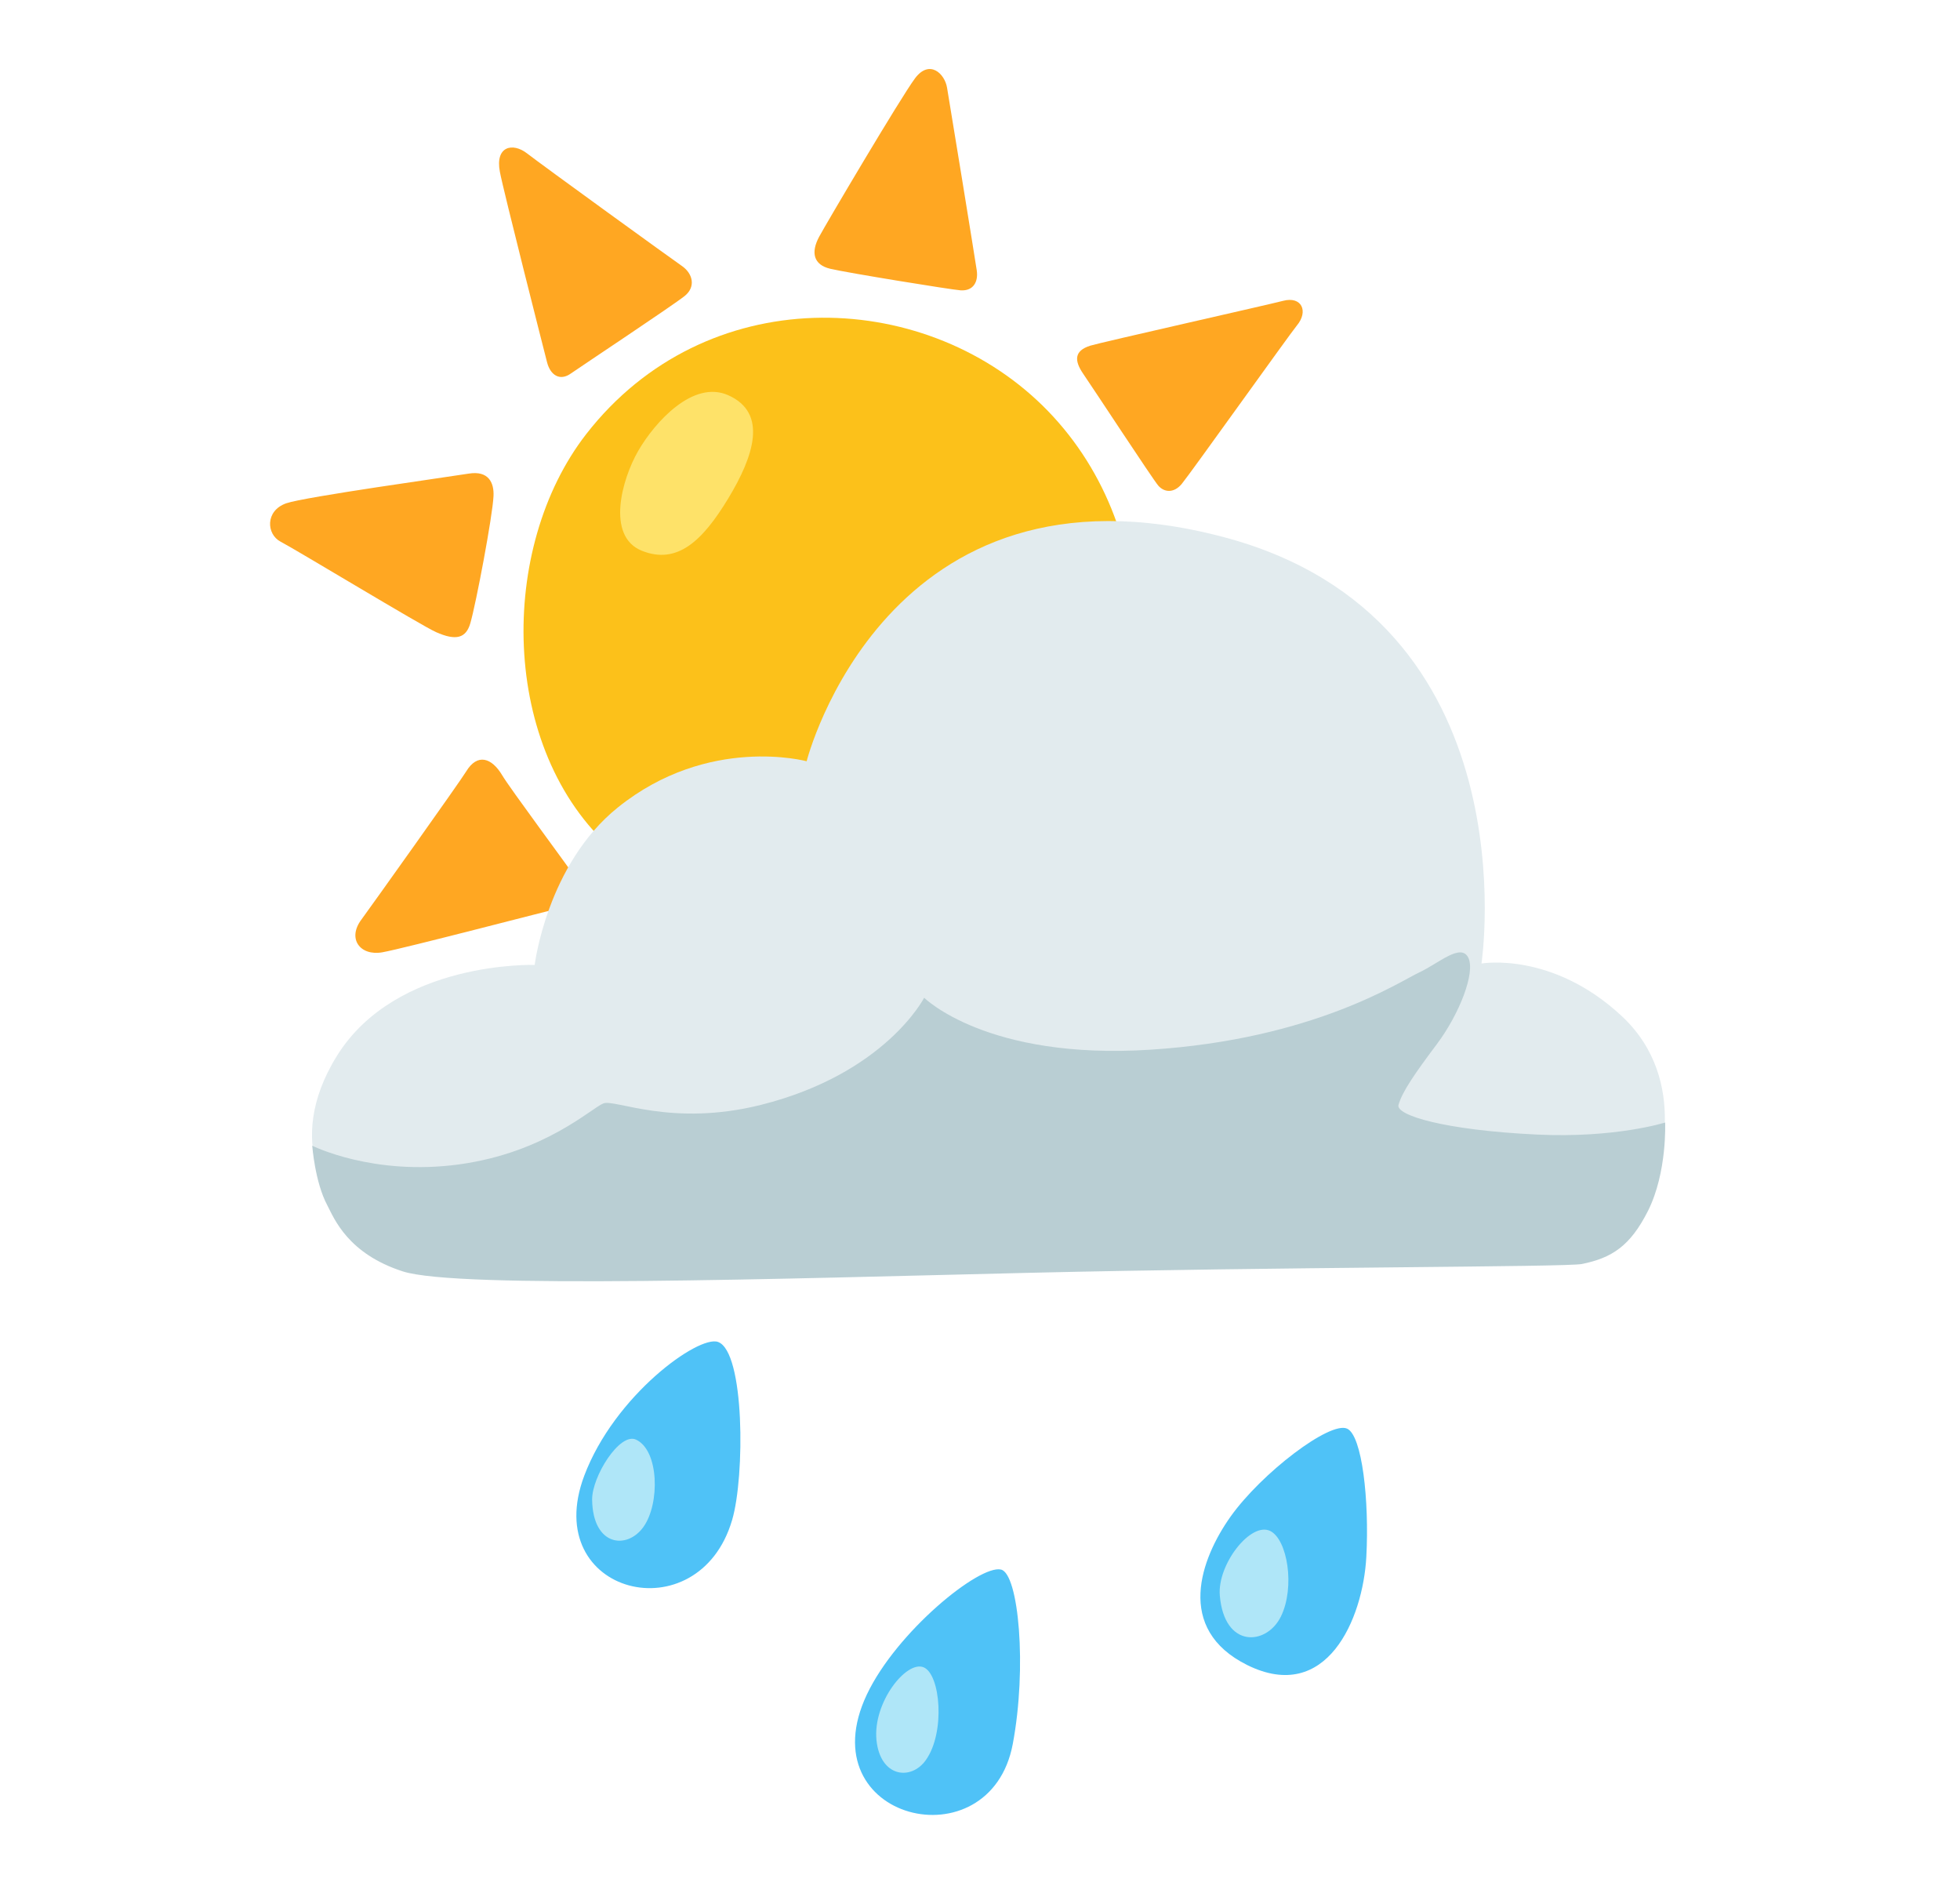 <svg width="29" height="28" viewBox="0 0 29 28" fill="none" xmlns="http://www.w3.org/2000/svg">
<path d="M8.674 6.421C7.368 8.101 7.39 11.088 9.061 12.567C10.959 14.245 13.629 14.23 15.309 12.684C17.322 10.832 17.207 7.747 15.427 6.001C13.635 4.245 10.437 4.154 8.674 6.421Z" fill="#FCC11A"/>
<path d="M10.774 5.846C10.257 5.616 9.692 6.24 9.444 6.668C9.198 7.094 8.968 7.931 9.494 8.146C10.02 8.359 10.396 7.999 10.774 7.375C11.153 6.749 11.366 6.109 10.774 5.846Z" fill="#FEE269"/>
<path d="M12.12 3.502C11.994 3.737 12.037 3.917 12.285 3.976C12.533 4.035 14.085 4.287 14.215 4.295C14.405 4.306 14.476 4.165 14.452 4C14.428 3.835 14.05 1.513 14.013 1.3C13.979 1.087 13.752 0.874 13.539 1.158C13.326 1.443 12.215 3.324 12.12 3.502ZM16.133 5.113C15.889 5.189 15.896 5.337 16.026 5.528C16.157 5.717 17.057 7.091 17.139 7.185C17.222 7.28 17.363 7.302 17.483 7.161C17.602 7.019 19.081 4.945 19.187 4.817C19.365 4.604 19.259 4.378 18.985 4.45C18.781 4.504 16.287 5.065 16.133 5.113ZM6.898 11.411C7.063 11.139 7.276 11.208 7.431 11.469C7.535 11.648 8.424 12.843 8.509 12.974C8.591 13.104 8.626 13.352 8.368 13.413C8.107 13.472 5.987 14.028 5.657 14.087C5.326 14.145 5.135 13.884 5.348 13.602C5.472 13.434 6.805 11.565 6.898 11.411ZM6.45 9.35C6.752 9.485 6.896 9.437 6.959 9.219C7.042 8.935 7.289 7.632 7.302 7.337C7.311 7.143 7.231 6.958 6.935 7.006C6.639 7.054 4.509 7.35 4.235 7.445C3.92 7.556 3.942 7.904 4.152 8.013C4.4 8.143 6.237 9.256 6.45 9.35ZM10.131 4.378C10.3 4.241 10.248 4.048 10.096 3.939C9.941 3.832 8.039 2.456 7.798 2.269C7.585 2.104 7.324 2.163 7.396 2.541C7.446 2.813 8.052 5.195 8.094 5.358C8.142 5.548 8.283 5.643 8.448 5.524C8.615 5.408 9.955 4.519 10.131 4.378Z" fill="#FFA722"/>
<path d="M21.92 14.253C21.92 14.253 22.69 9.151 18.094 7.942C13.105 6.629 11.935 11.261 11.935 11.261C11.935 11.261 10.483 10.866 9.142 11.944C8.092 12.787 7.911 14.274 7.911 14.274C7.911 14.274 5.866 14.205 4.987 15.616C4.153 16.957 4.987 17.837 4.987 17.837L17.061 17.353L24.494 17.396C24.494 17.396 25.031 16.001 23.998 15.033C22.964 14.068 21.92 14.253 21.92 14.253Z" fill="#E2EBEE"/>
<path d="M13.674 14.759C13.674 14.759 14.598 15.683 17.018 15.528C19.437 15.374 20.711 14.518 20.998 14.385C21.285 14.252 21.613 13.946 21.724 14.165C21.835 14.385 21.592 15 21.263 15.441C20.933 15.881 20.748 16.148 20.692 16.344C20.648 16.498 21.374 16.718 22.737 16.783C23.902 16.839 24.637 16.605 24.637 16.605C24.637 16.605 24.67 17.337 24.385 17.909C24.12 18.437 23.844 18.609 23.405 18.698C23.179 18.744 18.911 18.741 15.239 18.828C11.568 18.915 6.772 19.07 5.959 18.807C5.146 18.544 4.946 18.028 4.842 17.828C4.659 17.485 4.62 16.948 4.62 16.948C4.62 16.948 5.52 17.4 6.796 17.224C8.072 17.048 8.752 16.389 8.929 16.322C9.105 16.257 9.939 16.674 11.259 16.344C13.102 15.881 13.674 14.759 13.674 14.759Z" fill="#B9CED3"/>
<path d="M10.624 19.851C10.337 19.746 9.092 20.64 8.644 21.831C7.983 23.59 10.337 24.177 10.833 22.483C11.022 21.84 11.02 19.994 10.624 19.851ZM19.931 21.133C19.677 21.02 18.666 21.79 18.207 22.435C17.768 23.053 17.377 24.096 18.455 24.631C19.631 25.211 20.166 23.948 20.216 23.031C20.261 22.201 20.155 21.233 19.931 21.133ZM14.811 23.218C14.492 23.142 13.266 24.137 12.826 25.066C11.946 26.927 14.65 27.583 14.985 25.798C15.198 24.666 15.072 23.279 14.811 23.218Z" fill="#4FC2F7"/>
<path d="M13.664 24.663C13.409 24.561 12.914 25.185 12.968 25.739C13.024 26.293 13.481 26.343 13.698 26.037C13.99 25.63 13.916 24.763 13.664 24.663ZM9.411 21.296C9.17 21.183 8.757 21.843 8.761 22.185C8.772 22.88 9.285 22.926 9.524 22.582C9.764 22.241 9.753 21.456 9.411 21.296ZM18.792 22.646C18.505 22.509 18.011 23.141 18.048 23.6C18.114 24.391 18.742 24.343 18.953 23.911C19.164 23.478 19.05 22.77 18.792 22.646Z" fill="#AFE6F8"/>
</svg>
